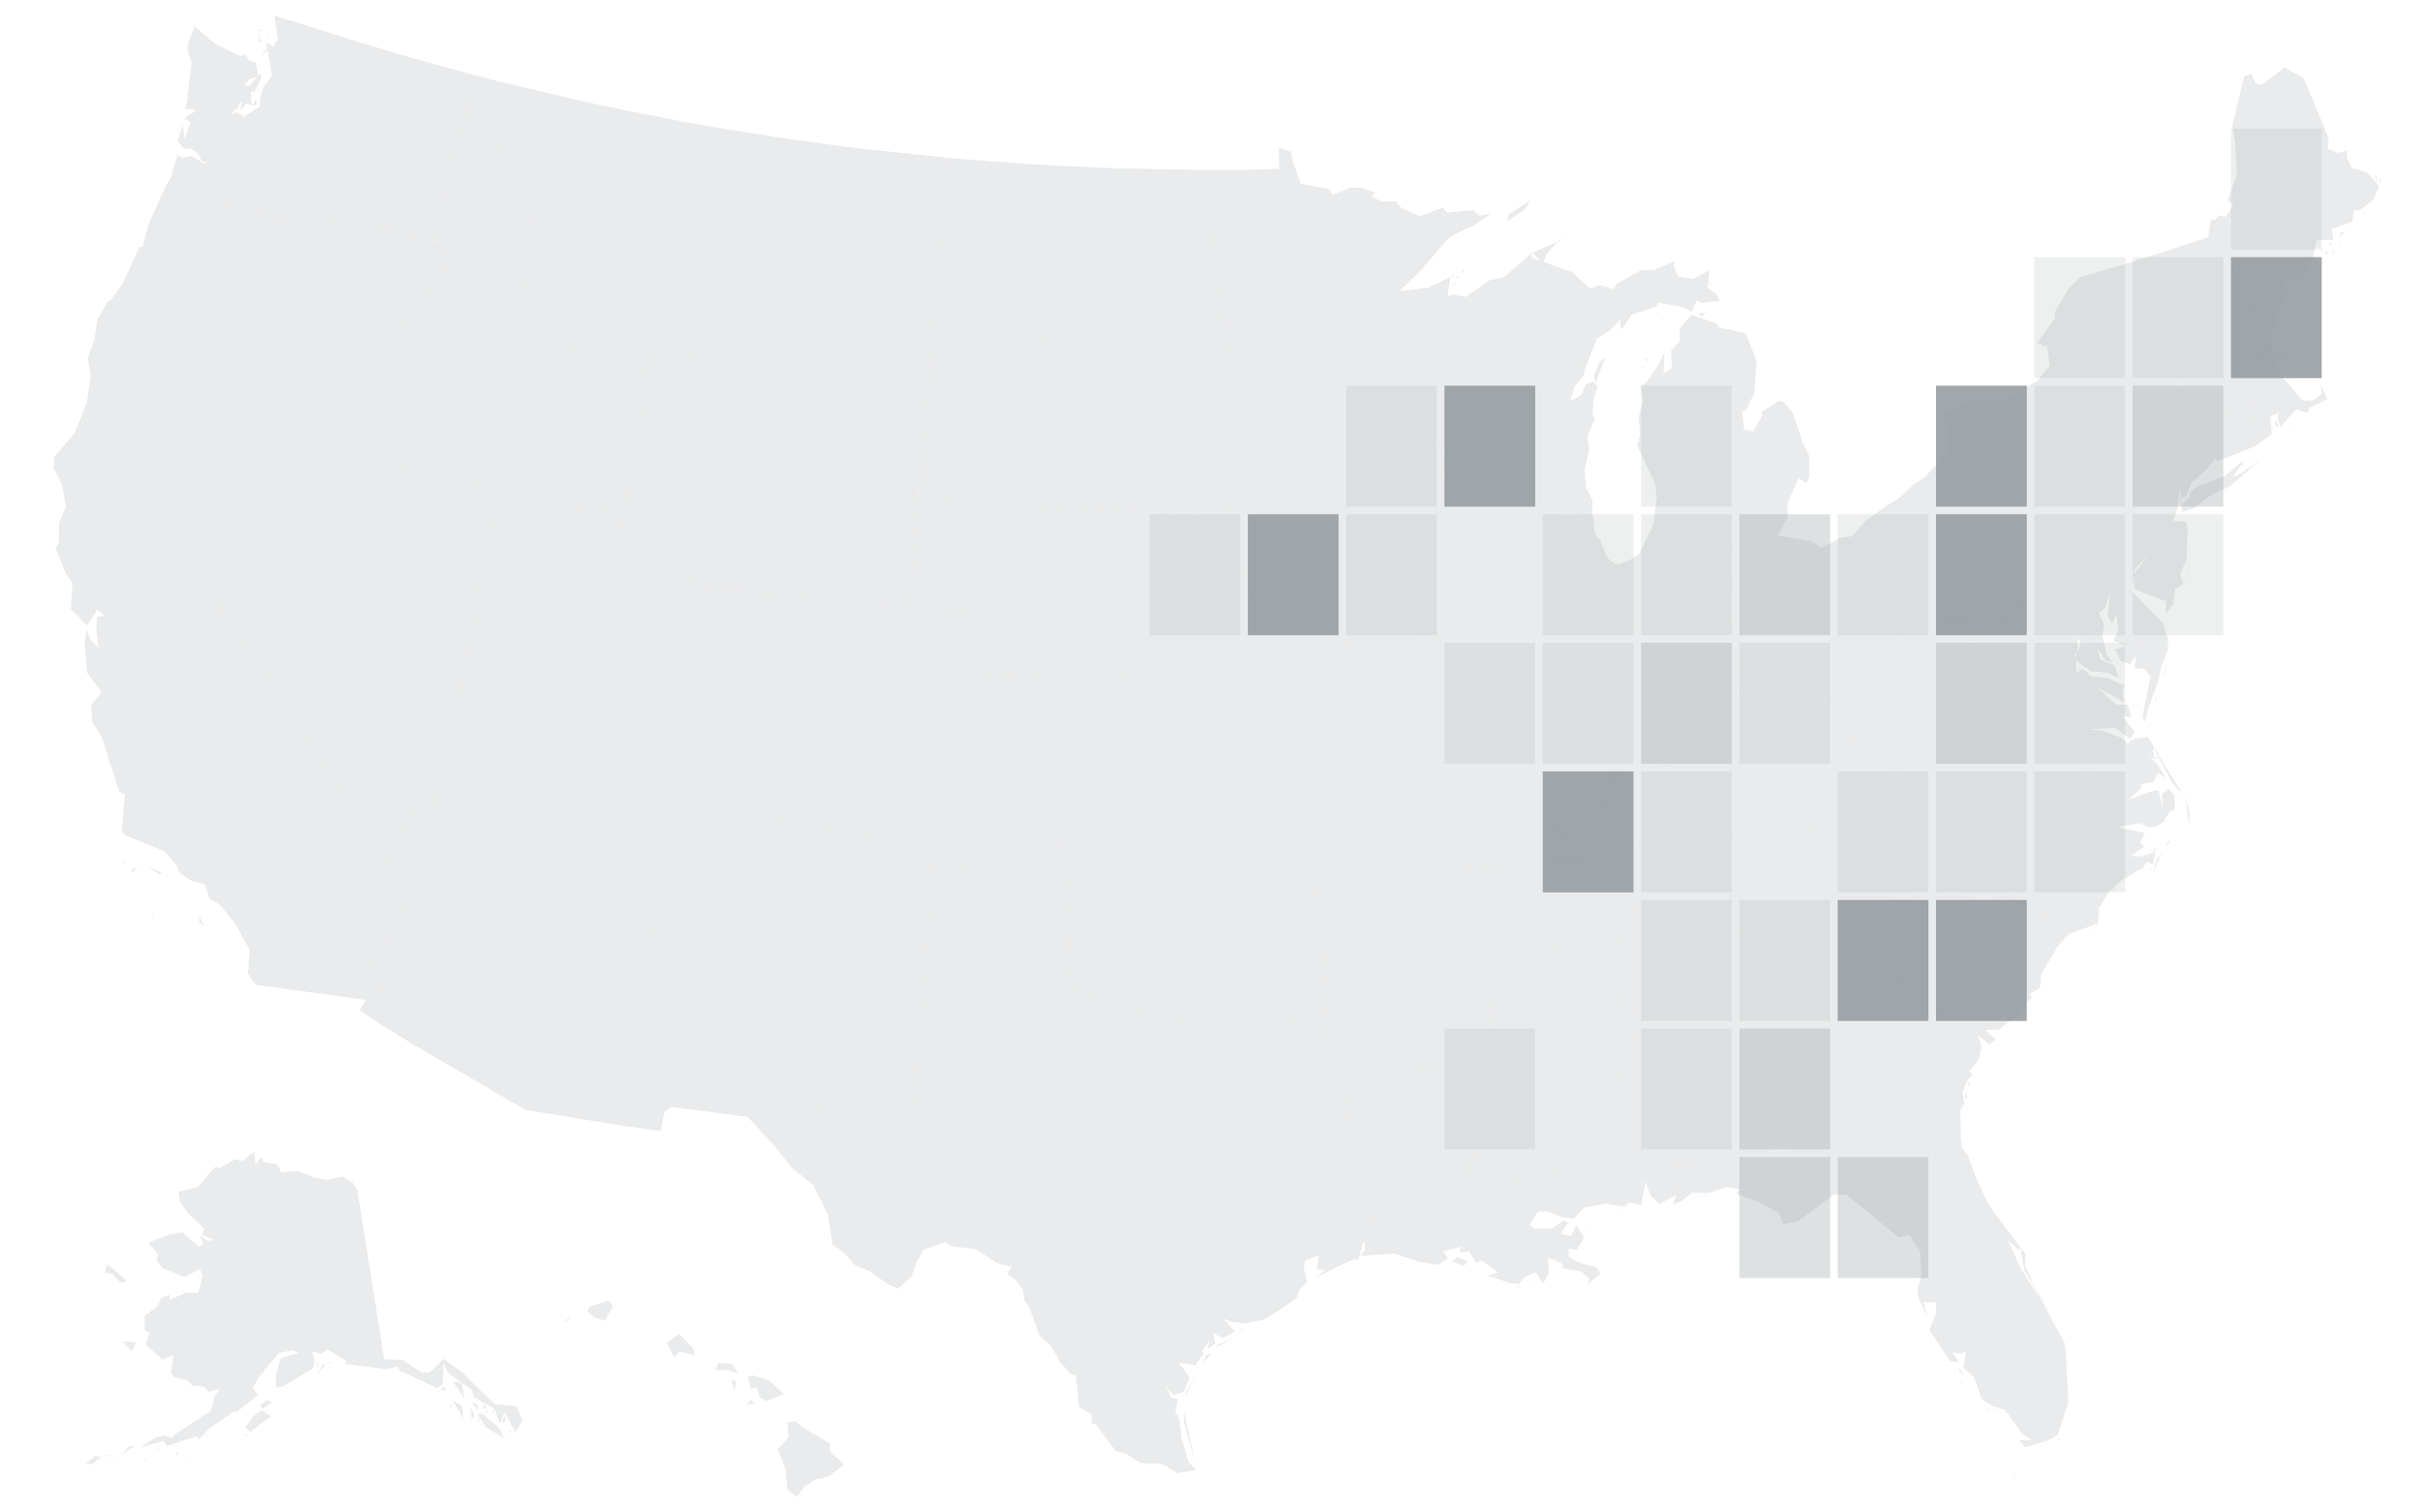<svg width="320" height="200" viewBox="0 0 320 200" fill="none" xmlns="http://www.w3.org/2000/svg">
<g clip-path="url(#clip0_2220_3216)">
<mask id="mask0_2220_3216" style="mask-type:luminance" maskUnits="userSpaceOnUse" x="0" y="0" width="320" height="200">
<path d="M0 0H320V200H0V0Z" fill="white"/>
</mask>
<g mask="url(#mask0_2220_3216)">
<mask id="mask1_2220_3216" style="mask-type:luminance" maskUnits="userSpaceOnUse" x="-54" y="-13" width="377" height="232">
<path d="M-45.37 -12.79L322.446 1.662L313.922 218.624L-53.895 204.173L-45.37 -12.79Z" fill="white"/>
</mask>
<g mask="url(#mask1_2220_3216)">
<path d="M304.2 57.4L304.09 57.33V57.44L304.19 57.41L304.2 57.4ZM303.16 56.4L303.41 56.3V56.16L303.16 56.4ZM307.69 53.79L307.68 53.29L307.62 52.99L307.69 53.79ZM292.24 49.49L291.98 49.59L289.92 50.12L289.2 50.34L288.37 50.56L288.08 50.66V50.76L288.11 52.62L288.15 54.34L288.2 55.92L288.37 56.04L289.02 55.88L291.95 55.14L292.01 55.32L297.23 53.55L297.26 53.63L297.73 53.47L299.4 52.89L300.9 54.84L301.12 54.67L301.25 54.14L301.18 55L301.53 55.01L301.63 55.45L301.92 56.07L303.68 54.09L305.05 54.61L305.4 53.91L307.73 52.79L306.84 50.85L307.04 52.08L305.84 52.93L304.51 52.98L301.98 50.05L300.87 48.22L302.1 47.02L300.88 46.89L300.43 45.69L300.4 45.62L298.28 47.76L293.72 49.08L292.24 49.49Z" fill="#B7BCBF" fill-opacity="0.3"/>
<path d="M159.03 22.49L159.64 25.05L160.79 34.27L161.36 37.94L161.44 41.17L162.19 43.13L162.3 44.78L162.43 45.32L162.39 45.42L160.87 47.73L161.73 49.34L163.03 62V63.65L164.82 63.61L171.87 63.49L189.49 62.72L191.25 62.6V62.43L190.86 59.65L188.73 58.46L187.09 56.6L184.44 54.85L183.58 54.75L182.3 53.7L182.85 48.78L181.65 47.58L182.15 45.6L184.52 43.61L184.29 39.31L185.15 38.41L188.05 35.59L191.39 31.64L192.64 30.83L194.82 29.87L197.13 28.28L195.63 28.51L194.76 27.79L191.31 28.12L190.81 27.46L187.68 28.59L185.26 27.46L184.61 26.61L182.64 26.67L181.34 25.94L181.8 25.46L180.14 24.86L178.64 24.8L176.21 25.74L175.77 25.01L172.01 24.32L170.85 21.05L170.75 20.08L169.12 19.55L169.15 22.31L164.79 22.46H159.39L159.03 22.49Z" fill="#B7BCBF" fill-opacity="0.3"/>
<path d="M124.88 20.82L113.08 19.57L104.52 18.41L95.99 17.07L90.69 16.15L82.25 14.49L78.03 13.61L68.61 11.41L67.61 11.16L65.79 18.4L66.42 19.74L66.88 21.8L66.54 22.08L67.14 23.96L68.04 24.79L70.51 29.32L70.73 30.08L71.81 30.05L70.33 35.87L69.83 35.99L69.07 37.93L72.59 38.33L72.81 39.98L74.62 44.95L74.97 45.25L76.25 48.17L76.62 47.9L79.58 47.98L83.31 48.52L84.29 47.34L85.32 49.38L85.52 49.5L85.57 49.29L86.21 45.8L98.36 47.78L108.07 49.1L113.2 49.73L122.35 50.63L122.81 50.68H122.91L122.97 50.18L123.17 47.72L123.45 44.47L123.52 43.65L123.64 42.22L124.66 31.02L125.46 22.32L125.56 20.89L124.87 20.82H124.88Z" fill="#B7BCBF" fill-opacity="0.3"/>
<path d="M158.281 22.46L147.481 22.25L139.961 21.92L133.501 21.52L125.941 20.94L125.551 20.89L125.461 22.31L124.661 31.02L123.641 42.22L123.521 43.65L124.911 43.78L140.631 44.83L155.171 45.29L161.211 45.35L162.431 45.32L162.301 44.78L162.191 43.13L161.441 41.17L161.361 37.94L160.781 34.27L159.641 25.05L159.031 22.49L158.281 22.46Z" fill="#B7BCBF" fill-opacity="0.3"/>
<path d="M106.16 188.74L105.08 187.87L104.11 188.09L104.25 190.09L102.86 191.69L103.9 194.34L104.12 197.04L105.41 197.94L106.28 196.66L107.78 195.64L109.58 195.24L111.62 193.64L109.75 191.92V190.92L106.16 188.74ZM99.78 185.59L99.26 185.1L98.73 185.76L99.78 185.59ZM97.16 183.94L97.36 182.63L96.68 182.49L97.16 183.94ZM99.49 181.85L98.87 182.12L99.25 183.49L100.17 183.59L100.42 184.79L101.4 185.26L103.65 184.31L101.65 182.51L99.49 181.85ZM94.99 180.21L94.62 181.16L96.16 181.18L97.57 181.6L96.87 180.39L94.98 180.21H94.99ZM90.59 177.21L89.8 176.39L88.18 177.54L89.11 179.44L89.85 178.72L91.87 179.22L91.73 178.36L90.59 177.21ZM74.66 175L74.89 174.5L75.51 174.2L74.66 175ZM80.46 171.96L77.93 172.8L77.65 173.46L78.62 174.22L80 174.63L81.08 172.7L80.46 171.96ZM63.41 164.71V164.67H63.34L63.41 164.7V164.71ZM44.67 159.28V159.35H44.7L44.67 159.28ZM34.13 156.14H34.06V156.18L34.13 156.14ZM23.5 146.45L23.47 146.35V146.38L23.5 146.45ZM-0.65 137.66L-0.75 137.76L-0.69 137.8L-0.65 137.66ZM-40.09 111.33L-39.99 111.3V111.23L-40.09 111.33Z" fill="#B7BCBF" fill-opacity="0.3"/>
<path d="M67.58 11.16L64.43 10.39L63.4 10.1L62.94 9.98L58.07 28.48L58.19 30.02L57.99 31.62L58.04 31.99V32.7L59.21 34.07L57.29 38.4L53.39 43.12L53.24 44.01L54.12 46.33L50.17 60.29L50 61.03L51 61.29L61.02 63.69L65.02 64.59L66.05 64.81L67.05 65.03L72.15 66.06L81.31 67.81L82.34 68L82.53 66.82L82.93 64.52L84.52 55.26L85.34 50.68L85.53 49.5L85.32 49.39L84.29 47.34L83.31 48.52L79.58 47.98L76.62 47.9L76.25 48.17L74.97 45.26L74.62 44.96L72.82 39.98L72.59 38.32L69.07 37.93L69.82 35.99L70.32 35.87L71.81 30.06L70.73 30.09L70.51 29.32L68.05 24.79L67.15 23.96L66.55 22.08L66.88 21.8L66.42 19.75L65.79 18.4L67.61 11.16H67.58Z" fill="#B7BCBF" fill-opacity="0.3"/>
<path d="M24.201 18.37L24.27 17.77L24.201 17.8V18.37ZM31.941 15.42L32.17 15.07L31.921 15.02L31.941 15.42ZM31.291 14.75L31.53 14.05L31.32 13.96L31.291 14.75ZM33.931 13.81V13.1L33.281 14L33.931 13.81ZM34.06 12.31L34.2 11.61L34.141 11.42L34.06 12.32V12.31ZM34.31 8.81L34.291 8.42L34.151 8.38L34.31 8.82V8.81ZM35.541 6.51L35.221 6.45L34.541 7.43L35.541 6.5V6.51ZM34.691 5.51L34.87 5.36L34.91 5.26L34.691 5.5V5.51ZM34.511 5.61L34.431 4.88L34.081 5.48L34.511 5.6V5.61ZM34.37 4.59L34.05 4.44L34.291 4.8L34.37 4.6V4.59ZM35.41 5.24L35.431 4.78L35.321 4.95L35.42 5.25L35.41 5.24ZM35.751 4.79L35.62 4.68H35.581L35.751 4.79ZM33.751 3.92L33.581 3.77L33.511 3.74L33.751 3.92ZM35.081 3.83L34.1 4.05L34.35 4.13L35.081 3.83ZM34.291 3.73L34.12 3.51L34.09 3.54L34.291 3.73ZM35.06 3.33H34.92L35.09 3.4L35.06 3.33ZM27.34 21.4L28.581 22.84L28.261 25.52L28.48 26.2L30.37 27.32L35.77 28.03L35.971 28.68L38.531 28.82L40.95 29.24L44.931 28.96L46.88 29.36L47.42 29.13L57.37 31.82L58.041 31.98L57.98 31.62L58.181 30.02L58.071 28.48L62.941 9.98L62.37 9.85L54.1 7.55L46.891 5.41L38.73 2.79L36.291 2.09L36.74 5.22L36.16 6.2L35.221 5.66L35.98 10.03L34.92 11.42L34.41 12.72L34.35 14.08L32.191 15.46L31.32 14.86L30.451 15.26L32.1 13.28L31.651 14.66L32.581 13.73L33.281 13.9L33.141 12.1L33.611 12.19L34.651 10.09L34.35 9.75L33.031 11.31H32.211L33.141 10.35L34.151 10.13L33.861 8.3L32.87 8L32.41 7.13L31.791 7.43L28.561 5.87L25.761 3.5L24.89 5.65L24.78 6.58L25.32 8.25L24.721 13.56L24.401 14.37L26 14.57L24.351 15.66L25.191 16.12L24.421 18.38L24.171 16.58L23.48 18.63L24.27 19.67L25.171 19.63L26.21 20.31L26.71 21.37L27.34 21.4Z" fill="#B7BCBF" fill-opacity="0.3"/>
<path d="M87.08 106.75L75.1 104.77L68.68 103.59L59.53 101.76L58.6 101.58V101.66L56.76 108.53L55.94 108.46L54.74 107.3L53.11 108.57L52.85 114.25L52.23 115.45V115.58L52.12 116.48L53.24 119.88L54.29 121.43L52.24 122.53L51.4 123.97L49.99 127.07L49.34 127.18L49.2 129.79L50.28 130.66L49.64 132.21L48.36 132.23L47.56 133.59L50.06 135.3L54.81 138.21L69.49 146.77L82.14 148.84L82.28 148.85L83.69 138.35L84.05 135.75L87.81 108.17L88.01 106.89L87.08 106.75Z" fill="#B7BCBF" fill-opacity="0.3"/>
<path d="M25.18 124.2L25.29 124.98V125.13L25.18 124.19V124.2ZM20.05 120.91L20.28 121.46L20.42 121.43L20.05 120.91ZM26.3 121.05L26.37 121.98L27 122.48L26.3 121.05ZM22.18 115.8L21.79 115.68L22.11 115.83L22.18 115.8ZM18.26 114.57L17.27 115.11L17.51 115.37L18.26 114.57ZM16.43 113.82L16.35 114.1L16.67 114.19L16.43 113.82ZM19.55 114.66L21.08 115.61L21.38 115.38L19.55 114.66ZM12.42 83L12.39 82.9L12.38 83.04L12.42 83ZM34.08 56.67L32.7 56.27L17.59 51.44L11.98 49.5V49.65L11.51 53.17L9.85 57.3L7.23 60.3L7.09 61.88L8.22 64.11L8.72 66.99L7.77 69.29L7.82 71.61L7.36 72.56L8.69 75.8L9.58 77.05L9.37 80.52L11.5 82.72L12.87 80.62L14.22 81.78L14.77 81.3L12.83 81.59L12.73 83.41L13.03 85.71L12 84.64L11.44 83.22L11.19 85.15L11.54 88.99L13.44 91.54L12.05 93.2L12.18 95.4L13.52 97.66L15.75 104.63L16.52 105.09L16.09 109.83L16.46 110.42L21.74 112.56L23.31 114.38L23.84 115.54L25.37 116.5L27.07 116.89L27.71 118.89L29.11 119.62L31.16 122.24L33.02 125.64L32.76 128.71L33.81 130.22L48.36 132.22L49.64 132.21L50.28 130.65L49.2 129.79L49.34 127.19L49.99 127.06L51.39 123.96L52.24 122.53L54.29 121.43L53.24 119.89L52.12 116.48L52.22 115.58V115.55L51.35 114.26L48.65 110.32L43.41 102.32L36.14 90.92L32.02 84.72L28.04 78.47L33.71 58.03L34.08 56.68V56.67Z" fill="#B7BCBF" fill-opacity="0.3"/>
<path d="M131.06 88.42L131.48 81.42L129.77 81.28L121.07 80.62L120.21 80.55L119.5 80.49L108.92 79.39L101.88 78.54L93.09 77.34L92.24 77.19L92.1 78.12L89.44 96.67L88.5 103.15L88.1 105.97L88 106.89L89.1 107.04L107.04 109.32L114.94 110.14L122.82 110.8L123.96 110.88L124.67 110.95L126.17 111.05L126.88 111.11L129.13 111.27L129.7 111.29L129.73 110.57L130.86 91.67L130.98 89.57L131.01 88.89L131.06 88.42Z" fill="#B7BCBF" fill-opacity="0.3"/>
<path d="M58.83 100.45L63.44 77.45L65.79 65.95L66.05 64.81L65.02 64.59L61.02 63.69L50.99 61.29L50 61.03L49 60.78L44.02 59.48L35.07 56.98L34.08 56.68L33.71 58.03L28.04 78.47L32.02 84.71L36.14 90.93L43.41 102.31L48.64 110.32L51.34 114.26L52.23 115.55V115.45L52.85 114.25L53.11 108.56L54.73 107.3L55.93 108.46L56.76 108.53L58.6 101.65V101.58L58.83 100.45Z" fill="#B7BCBF" fill-opacity="0.3"/>
<path d="M123.74 113.67L123.82 112.74L123.89 111.81L123.96 110.88L122.82 110.8L114.94 110.13L107.04 109.33L89.1 107.04L88 106.89L87.8 108.17L84.05 135.74L83.69 138.34L82.29 148.85L82.42 148.89L87.33 149.55L87.89 147.06L88.81 146.38L98.78 147.68H98.85L98.02 145.88L102.55 146.38L113.84 147.48L120.89 148.08L123.42 114.58L123.67 114.63L123.74 113.67Z" fill="#B7BCBF" fill-opacity="0.3"/>
<path d="M11.98 49.51L17.58 51.45L32.7 56.27L34.08 56.68L35.07 56.98L44.02 59.48L49.01 60.78L50 61.03L50.17 60.29L54.12 46.33L53.24 44.01L53.38 43.11L57.28 38.41L59.21 34.07L58.05 32.7L58.04 32.02V32L57.37 31.83L47.42 29.14L46.88 29.37L44.93 28.97L40.95 29.25L38.53 28.83L35.96 28.69L35.77 28.04L30.37 27.33L28.47 26.22L28.26 25.52L28.58 22.85L27.34 21.41L27.24 21.44L26.98 21.61L25.23 20.61L24.15 20.89L23.45 20.5L22.58 23.55L22.04 24.39L19.62 29.69L18.86 32.64L18.46 32.66L16.2 37.51L14.73 39.57L14.21 39.91L12.83 42.36L12.48 45L11.6 47.32L11.98 49.49V49.52V49.51ZM26.19 20.67L26.09 20.35L26.05 20.6L26.19 20.67Z" fill="#B7BCBF" fill-opacity="0.3"/>
<path d="M81.3 67.81L72.15 66.06L67.05 65.03L66.05 64.81L65.79 65.95L63.44 77.46L58.83 100.45L58.6 101.58L59.53 101.76L68.68 103.59L75.1 104.77L87.08 106.75L88 106.89L88.1 105.97L88.5 103.15L89.44 96.67L92.1 78.12L92.24 77.19L91.53 77.09L82.47 75.63L81.08 75.39L82.25 68.46L82.34 68L81.31 67.81H81.3Z" fill="#B7BCBF" fill-opacity="0.3"/>
<path d="M121.58 64.67L122.08 59.1L122.74 51.6L122.81 50.68L122.35 50.62L113.19 49.72L108.07 49.1L98.37 47.78L86.2 45.8L85.56 49.29L85.52 49.5L85.32 50.68L84.51 55.26L82.93 64.51L82.52 66.82L82.32 68L82.24 68.46L81.07 75.4L82.46 75.63L91.52 77.09L92.22 77.19L93.08 77.33L101.87 78.53L108.91 79.39L119.49 80.49L120.2 80.55L120.27 79.62L120.6 75.87L121.18 69.34L121.43 66.56L121.5 65.63L121.57 64.67H121.58Z" fill="#B7BCBF" fill-opacity="0.3"/>
<path d="M203.88 118.03L200 118.45L201.67 116.01L201.05 114.59L187.39 115.38L175.86 115.86L174.18 115.9L174.35 116.9L175.46 124.18L175.44 125.79V135.54L175.42 137.14L175.52 137.19L176.04 137.78L178.19 137.79L178.28 140.95L178.31 141.85L179.42 141.78L182.82 141.66L196.33 140.94H196.4V140.15L196.77 139.92L196.17 138.68L197.75 133.01L197.25 132.35L199.37 130.17L199.3 128.24L200.9 125.79V125.76L200.83 125.68L202.16 124.55L201.86 123.11L202.92 121.58L202.76 120.1L203.92 118.07V118.03H203.88Z" fill="#B7BCBF" fill-opacity="0.3"/>
<path d="M195.12 69.6L193.2 68.48L192.19 66.98L191.91 64.85L192.23 63.9L191.25 62.6L189.49 62.72L171.87 63.49L164.82 63.61L163.03 63.65H162.28L162.73 67.65L162.16 69.52L162.9 70.73L162.89 70.98L163.14 71.03L164.14 74.43L165.18 76.23V78.23L166.32 79.96L166.08 80.66L167.01 85.22V85.32L174.34 85.4L182.18 85.02L189.9 84.36L191.59 85.96L191.65 86.04L191.98 85.91L191.78 84.51L193.14 83.73L193.82 80.11L193.29 79.84L193.69 77.99L195.3 77.73L197.14 76.52L198.01 74.29L198.09 73.15L196.72 71.74L196.32 70.86L195 69.95L195.08 69.77L195.12 69.6Z" fill="#B7BCBF" fill-opacity="0.3"/>
<path d="M174.11 111.2L173.81 96.05L172.24 95.05L172.13 94.33L170.89 93.13L172.19 91.65L171.73 90.74H170.8L169.97 90.09L169.62 89.79L168.41 89.82L155.21 89.8L149.17 89.7L137.17 89.24L132.37 88.98L131.01 88.88L130.98 89.57L130.86 91.67L129.73 110.57L129.7 111.29L131.23 111.39L139.51 111.82L158.91 112.29L172.75 112.19L174.11 112.14V111.2Z" fill="#B7BCBF" fill-opacity="0.3"/>
<path d="M191.59 85.97L189.89 84.36L182.19 85.02L174.34 85.4L167.01 85.32L166.97 85.54L167.79 87.29L168.59 87.89L169.49 89.64L169.62 89.79L169.97 90.09L170.8 90.74H171.73L172.2 91.64L170.89 93.14L172.13 94.34L172.24 95.05L173.81 96.05L174.11 111.2V112.14L174.15 113.07V114L174.18 114.97V115.9L175.86 115.86L187.39 115.38L201.05 114.59L201.67 116.01L200 118.45L203.88 118.03H203.92V117.75L204.06 116.11L204.81 115.24L204.64 114.23L204.6 114.19L204.57 114.16L204.73 113.7L204.94 113.78L205.04 114.07L205 114.17V114.21L204.99 114.49L205.13 114.54L205.43 114.19V114.15L205.47 114.05L206.42 113.51L206.56 113.45L207 110.53L206.93 110.38L206.83 110.34L204.37 108.17L204.8 107.43L204.16 105.37L202.92 104.31L200.53 103.15L199.04 101.83L199.32 99.27L199.88 96.89L197.31 96.93L196.55 96.08L196.26 94.42L192.32 90.82L191.31 87.6L191.65 86.04L191.59 85.97Z" fill="#B7BCBF" fill-opacity="0.3"/>
<path d="M162.21 70.88L161.15 69.73L157.3 68.43L156.05 68.35L154.14 68.81L151.94 67.29L144.91 67.09L134.67 66.58L122.58 65.71L121.51 65.63L121.44 66.56L121.19 69.34L120.61 75.87L120.28 79.62L120.21 80.55L121.07 80.62L129.77 81.28L131.47 81.42L131.06 88.42L131.01 88.89L132.36 88.97L137.18 89.24L149.18 89.71L155.21 89.8L168.41 89.82L169.62 89.79L169.49 89.64L168.59 87.89L167.79 87.29L166.97 85.54L167.01 85.32V85.22L166.08 80.67L166.32 79.96L165.18 78.23V76.23L164.15 74.43L163.13 71.03L162.89 70.98L162.21 70.88Z" fill="#B7BCBF" fill-opacity="0.3"/>
<path d="M174.18 114.97L174.15 114V113.07L174.11 112.14L172.75 112.19L158.91 112.29L139.51 111.81L131.23 111.38L129.7 111.28L129.13 111.26L126.88 111.1L126.17 111.04L124.67 110.94L123.96 110.88L123.89 111.81L123.81 112.74L123.74 113.67L123.67 114.63H123.88L132.51 115.19L141.65 115.66L141.28 127.89L141.84 130.06L143.21 131.48L144.74 131.61L145.09 130.98L147.12 132.99L149.86 133.39L150.34 133.98L151.35 133.55L153.81 134.83L153.78 135.51H154.71L155.71 134.72L157.45 135.94L159.1 136.61L160.3 135.08L163.88 136.94L165.28 135.89L166.4 135.5L167.29 135.75L170.69 134.92L172.44 135.74L174 136.84L175.39 137.14H175.42L175.45 135.54L175.44 125.8L175.46 124.19L174.36 116.91L174.18 115.9V114.97Z" fill="#B7BCBF" fill-opacity="0.3"/>
<path d="M161.2 45.35L155.17 45.29L140.63 44.83L124.91 43.78L123.51 43.65L123.45 44.47L123.18 47.72L122.98 50.18L122.92 50.68H122.82L122.74 51.61L122.09 59.11L121.59 64.67L121.51 65.63L122.58 65.71L134.67 66.58L144.91 67.08L151.95 67.29L154.14 68.81L156.05 68.35L157.3 68.43L161.15 69.73L162.21 70.88L162.89 70.98V70.73L162.16 69.52L162.73 67.64L162.28 63.65H163.03V62L161.73 49.34L160.87 47.74L162.39 45.43L162.43 45.33L161.21 45.35H161.2Z" fill="#B7BCBF" fill-opacity="0.3"/>
<path d="M201.3 170.03L200.84 170.13L200.62 170.33L201.31 170.03H201.3ZM202.8 170.09L202.56 169.97L202.49 170.07L202.81 170.09H202.8ZM203.68 169.84L203.43 169.83L203.28 170L203.68 169.84ZM203.26 169.57L203.19 169.47L203.15 169.57H203.25H203.26ZM206.19 167.79L206.08 167.86H206.26L206.19 167.79ZM211.27 165.88L211.49 165.6L211.23 165.9L211.27 165.87V165.88ZM212.02 164.98L211.95 165.01V165.04L212.02 164.97V164.98ZM193.54 167.4L194.11 166.74L192.66 166.29L192 166.8L193.54 167.4ZM208.48 164.87L208.35 164.72L208.31 164.79L208.48 164.87ZM208.9 164.24L208.55 164.12L208.65 164.48L208.9 164.24ZM212.59 163.31L212.55 163.28L212.58 163.35V163.31H212.59ZM212.3 163.23L212.23 163.19L212.19 163.29L212.3 163.23ZM209.8 163.03L210.13 162.93V162.83L209.81 163.03H209.8ZM210 162.85L210.18 162.68L210.14 162.64L209.99 162.85H210ZM208.8 161.48L208.72 161.55H208.76L208.79 161.48H208.8ZM196.4 140.94H196.33L182.83 141.66L179.43 141.78L178.31 141.84V142.7L178.76 149.63L179.87 151.33V152.29L180.93 154.34L181.75 157.3L181.36 158.93L180.96 163L180.36 164.3H180.44L180.51 165.24L179.87 166.07L184.31 165.75L187.74 166.85L190.19 167.27L191.47 166.42L190.83 165.5L193.14 164.88L193.04 165.66L194.24 165.42L195.14 166.96L195.97 166.71L198.05 168.26L196.71 168.66L199.71 169.68L200.86 169.73L201.56 168.93L203.06 168.2L204.04 169.75L204.81 168.41L204.67 166.26L206.57 167.09L206.77 167.74L209.04 168.12L210.14 169.09L209.97 169.84L211.63 168.4L211.06 167.59L208.41 166.8L207.43 166.19V165.12L208.53 165.3L209.46 163.58L208.42 162L207.75 163.44L206.37 163.14L207.4 161.61L206.76 161.41L205.15 162.45L202.89 162.5L202.27 161.98L203.37 160.19L204.59 160.21L206.63 160.97L208.13 161.17L207.35 160.1L205.9 156.96L206.4 155.26L194.02 156.14L194.5 155.69L194.06 154.39L194.85 153.31L195.39 150.53L198.29 145.99L197.02 144.33L197.14 143.15L196.4 141.19V140.94Z" fill="#B7BCBF" fill-opacity="0.3"/>
<path d="M158.031 193.3L156.571 186.75L156.521 187.97L158.021 193.29L158.031 193.3ZM158.081 181.9L156.781 184.15L156.601 184.89L158.081 181.91V181.9ZM159.111 180.26L160.311 178.81L159.471 179.28L159.111 180.26ZM163.291 176.78L160.551 178.06L161.311 177.95L163.291 176.78ZM163.661 176.28L164.441 175.71L164.141 175.77L163.661 176.29V176.28ZM123.661 114.63L123.421 114.58L120.891 148.08L113.841 147.48L102.541 146.38L98.02 145.88L98.85 147.68L98.88 147.71L102.581 151.72L104.701 154.42L107.541 156.72L109.461 160.59L110.091 164.59L111.731 165.76L112.991 167.28L114.861 168.03L117.541 169.89L118.771 170.41L120.551 168.76L121.151 166.96L122.121 165.24L124.941 164.24L126.001 164.82L129.101 165.19L131.841 167.05L133.761 167.49L133.181 168.47L134.261 169.22L135.251 170.52L135.411 171.85L136.051 172.77L137.481 176.62L139.001 178L140.131 180.06L141.601 181.69L142.271 181.93L142.681 186.03L144.331 187.03L144.351 188.31L144.781 188.22L147.571 191.92L149.021 192.29L150.831 193.47L153.691 193.59L155.711 194.81L158.201 194.37L157.131 193.29L156.251 190.25L155.961 187.62L155.421 186.74L155.741 185L154.991 184.9L154.061 183.22L155.161 184.48L156.491 184.06L157.291 182.2L155.931 180.21L158.061 180.54L159.121 179.04L159.001 178.5L159.941 177.36L159.681 178.39L160.711 177.64L160.371 176.24L161.631 176.96L163.311 176.09L161.771 174.35L162.761 174.78L164.611 174.97L167.061 174.52L169.841 172.81L171.541 171.51L171.831 170.52L172.871 169.52L172.401 167.79L172.551 166.72L174.361 166L174.151 167.9L175.221 167.93L174.001 168.89L178.851 166.57H179.631L180.231 164.3H180.371L180.951 163L181.361 158.94L181.751 157.3L180.931 154.33L179.871 152.29V151.32L178.761 149.63L178.321 142.7V141.84L178.281 140.94L178.181 137.79L176.041 137.78L175.531 137.18L175.431 137.15H175.391L174.001 136.84L172.441 135.74L170.681 134.92L167.281 135.75L166.401 135.5L165.281 135.89L163.881 136.94L160.311 135.08L159.111 136.61L157.451 135.94L155.711 134.72L154.711 135.51H153.781L153.811 134.83L151.351 133.55L150.341 133.98L149.861 133.38L147.121 132.99L145.091 130.98L144.751 131.61L143.211 131.48L141.841 130.06L141.281 127.89L141.651 115.66L132.511 115.19L123.881 114.64H123.671L123.661 114.63Z" fill="#B7BCBF" fill-opacity="0.3"/>
<path d="M297.23 53.55L292 55.32L291.94 55.14L289.01 55.88L288.36 56.03L288.42 56.39L289.57 61.7L289.97 62.26L289 63.36L289.62 64L291.77 62.08L292.94 60.58L293.14 61.02L298.44 58.9L298.55 58.8V57.94L298.36 57.18L297.38 54.02L297.25 53.62L297.22 53.55H297.23Z" fill="#B7BCBF" fill-opacity="0.3"/>
<path d="M293.38 28.55L292.89 29.1L292.36 28.98L291.98 31.32V31.36L292.71 34.61L292.61 35.25L291.01 37.23L291.32 39.11L291.23 41.43L290.86 43.56L292.24 49.49L293.72 49.09L298.28 47.76L300.4 45.62L300.42 45.05L300.56 44.12L300.31 44.22L300.28 44L298.14 41.16L298.08 40.91L293.38 28.55Z" fill="#B7BCBF" fill-opacity="0.3"/>
<path d="M300.6 56.9V56.16L300.48 56.44L300.6 56.91V56.9ZM301.34 56.36L300.91 55.46L300.83 56.38L301.33 56.36H301.34ZM301.17 55.25L301.39 55.9L301.69 56.49L301.92 56.07L301.62 55.44L301.53 55.01L301.18 55L301.17 55.25ZM297.26 53.63L297.39 54.03L298.37 57.18L298.56 57.94V58.8L298.63 58.7L300.4 57.4L300.18 54.96L300.9 54.84L299.4 52.89L297.73 53.47L297.26 53.63Z" fill="#B7BCBF" fill-opacity="0.3"/>
<path d="M292.24 49.49L290.86 43.56L291.23 41.43L291.33 39.11L291 37.23L292.62 35.25L292.72 34.61L291.98 31.36L291.51 31.52L289.51 32.16L287.56 32.83L283.07 34.27L282.82 34.33L284.28 38.15L284.68 41.71L286.45 44.75L288.01 50.68L288.08 50.65L288.37 50.55L289.2 50.34L289.92 50.12L291.98 49.59L292.24 49.49Z" fill="#B7BCBF" fill-opacity="0.3"/>
<path d="M213.88 124.62L214.02 124.92L214.5 125.25L214.14 139.92L213.9 147.97L215.29 159.05L215.43 159.02L217.03 159.4L217.58 156.24L218.23 158.06L219.4 159.21L221.77 157.94L221.53 157.72L221.6 157.76L220.14 154.01L235.66 152.11L236.7 151.98V151.94L235.8 150.08L235.84 147.47L235.11 146.01L235.61 143.23L236.28 142.54L233.82 137.72L229.62 122.94L229.58 122.87L228.5 123.01L222.75 123.71L219.88 123.96L213.85 124.55L213.88 124.62Z" fill="#B7BCBF" fill-opacity="0.3"/>
<path d="M261.3 196.74H261.23L261.26 196.77L261.3 196.74ZM260.98 196.69V196.72H261.01L260.98 196.69ZM255.78 197.02H255.75V197.06L255.78 197.02ZM266.01 195.17H265.97L266.01 195.24V195.17ZM266.98 194.96V194.88L266.91 194.98L266.98 194.96ZM266.63 194.87L266.49 194.72L266.45 194.76L266.63 194.87ZM266.51 195.15L266.11 194.6L266.33 195.07L266.51 195.15ZM269.98 193.18V193.32L270.05 193.25L269.98 193.18ZM270.5 192.84L270.61 192.66L270.46 192.8L270.5 192.84ZM270.62 192.48H270.58V192.52L270.62 192.48ZM270.32 191.83L270.29 191.79V191.86L270.32 191.83ZM270.61 190.98L270.53 191.01L270.64 191.05L270.61 190.98ZM270.75 190.98L270.68 190.91L270.71 191.02L270.75 190.99V190.98ZM270.5 190.9L270.47 190.87V190.94L270.5 190.9ZM271.83 190.7V190.67L271.76 190.81L271.83 190.71V190.7ZM270.33 190.79H270.26L270.33 190.83V190.79ZM271.1 190.39H270.99L270.95 190.42L271.1 190.39ZM268.38 190.25V190.18L268.35 190.25H268.38ZM268.71 190.15H268.61L268.7 190.37V190.15H268.71ZM267.85 190.15V189.95L267.68 189.97L267.85 190.16V190.15ZM267.36 189.78L267.54 189.96V189.89L267.36 189.78ZM272.6 190.2L271.95 190.46L272.16 190.5L272.6 190.2ZM267.62 189.68H267.4V189.74L267.62 189.68ZM273.32 188.12L273.37 187.94L273.43 187.47L273.33 188.12H273.32ZM273.44 186.12L273.31 185.75L273.24 185.89L273.44 186.11V186.12ZM265.16 186.68L265.09 186.78L265.26 186.83L265.16 186.68ZM264.49 186.34L264.17 186.43L264.42 186.48L264.49 186.34ZM263.78 186.38V186.28L263.75 186.31L263.78 186.38ZM263.03 186.31L262.81 186.45L263.09 186.6L263.03 186.31ZM264.03 186.39L264 186.28L263.82 186.24L264.02 186.39H264.03ZM259.49 182.7L259.27 182.8L259.69 182.96L259.49 182.7ZM258.68 181.52L258.41 181.08L258.51 181.41L258.68 181.52ZM259.75 182.28L259.3 181.12L258.95 181L259.75 182.28ZM258.38 180.8L258.28 180.5L258.22 180.32L258.38 180.8ZM255.58 176.71L254.95 176.22L255.19 176.48L255.58 176.71ZM271.74 174.95L269.3 170.48H269.16L271.73 174.95H271.74ZM253.98 167.27L253.88 167.23L253.98 167.3V167.27ZM253.78 167.01L253.74 167.04L253.77 167.08V167L253.78 167.01ZM253.54 166.64V166.6L253.5 166.64H253.54ZM253.69 166.5L253.79 166.58V166.51H253.69V166.5ZM253.91 166.37L253.76 166.4H253.8L253.9 166.37H253.91ZM253.66 166.32L253.56 166.22L253.59 166.25L253.66 166.32ZM253.42 165.92H253.35L253.45 165.96L253.42 165.92ZM253.69 165.5H253.55L253.51 165.53L253.69 165.5ZM253.83 165.58L253.66 165.39L253.73 165.43L253.83 165.58ZM252.53 163.98L252.46 163.95V163.98H252.53ZM251 163.93L250.9 163.78L250.93 163.96L251 163.93ZM238.05 162.23L239.15 161.46L237.95 162.2L238.05 162.24V162.23ZM240.25 160.6L240.37 160.5L239.93 160.66L240.26 160.6H240.25ZM226.79 157.68L222.85 158.78L225.01 158.25L226.79 157.68ZM236.69 151.98L235.66 152.12L220.14 154.02L221.6 157.76L221.7 157.8L221.25 159.25L222.42 158.79L223.71 157.73L225.85 157.75L228.35 156.95L230.02 157.27L229.6 157.86L232.63 159.02L235.23 160.41L235.78 161.86L237.76 161.51L242.55 157.91L244.25 158.04L251.05 163.61L252.49 163.38L253.91 165.44L254.07 168.63L253.53 170.61L253.7 171.62L254.85 174.18L254.35 172.18L255.97 172.21L256.05 173.65L255.11 175.83L257.91 180.03L259.01 180.1L258.14 178.82L259.28 179.01L259.98 178.61L259.6 180.88L261.08 182.16L262.01 184.99L263.37 185.89L265.13 186.43L267.48 189.68L268.73 190.4L267.02 190.44L267.77 191.37L270.62 190.55L272.05 189.82L273.51 185.37L273.14 178.33L273.02 177.61L269.82 171.76L267.06 167.49L265.55 164.03L266.89 165.27L267.19 165.07L267.68 168.06L269.16 170.36L267.74 167.3L267.87 165.88L263.49 160.08L262.45 158.28L261.1 155.26L260.2 152.72L259.45 151.8L259.31 150.65L259.28 150.61L256.82 150.37L255.82 151.08L255.19 153.81L254.74 152.51L237.8 153.96L236.66 152.01L236.7 151.98H236.69Z" fill="#B7BCBF" fill-opacity="0.3"/>
<path d="M260.06 145.34V144.26L259.78 145.19L260.06 145.34ZM260.51 143.71L260.41 142.88L260.28 143.38L260.52 143.71H260.51ZM244.69 120.53L244.22 120.62L242.85 120.85L237.81 121.69L237.34 121.78L236.84 121.83L234.04 122.26L233.28 122.37L230.22 122.82L229.58 122.87L229.61 122.94L233.82 137.72L236.28 142.54L235.61 143.24L235.11 146.01L235.84 147.47L235.81 150.08L236.71 151.94L236.7 151.98L236.66 152.01L237.8 153.95L254.74 152.51L255.18 153.81L255.83 151.08L256.83 150.37L259.28 150.61L259.22 146.74L259.72 145.94L259.52 144.39L260.08 142.94L260.86 142.14L260.35 141.63L261.65 140.13H261.62L259.56 138.05L256.79 133.75L255.22 132.94L248.55 126.88L246.95 124.66L243.76 123.18L243.61 122.46L244.69 120.53Z" fill="#B7BCBF" fill-opacity="0.3"/>
<path d="M211.9 160.67L211.721 160.7V160.74L211.9 160.67ZM215.241 160.37L214.741 160.35L215.201 160.41L215.241 160.37ZM211.081 160.57L210.93 160.71L210.971 160.74L211.081 160.57ZM214.451 160.41L213.09 160.36L214.381 160.45L214.451 160.41ZM200.9 125.76V125.79L199.301 128.24L199.361 130.17L197.241 132.35L197.751 133.01L196.171 138.68L196.771 139.92L196.4 140.15V141.19L197.141 143.16L197.021 144.33L198.281 145.99L195.381 150.53L194.851 153.31L194.051 154.38L194.501 155.69L194.021 156.14L206.391 155.26L205.891 156.96L207.351 160.1L208.131 161.17V161.13L209.51 159.68L212.311 159.18L214.881 159.58L215.281 159.08L215.29 159.05L213.9 147.97L214.141 139.92L214.501 125.25L214.021 124.91L213.881 124.61H213.811L212.01 124.8L208.861 125.1L201.68 125.72L200.9 125.76Z" fill="#B7BCBF" fill-opacity="0.3"/>
<path d="M244.69 120.53L243.61 122.46L243.76 123.18L246.96 124.66L248.56 126.88L255.22 132.94L256.79 133.75L259.56 138.05L261.62 140.14L262.04 138.51L261.54 136.91L263.02 138.11L263.91 137.47L262.49 136.2L264.28 136.16L267.16 133.91L266.86 133.29L268.62 132.03L268.47 131.38L269.75 130.65L269.89 128.82L272 125.26L273.39 123.63L273.53 123.56L265.77 118.21L262.78 118.66L258.75 118.36L256.8 117.25L244.8 120.53H244.69Z" fill="#B7BCBF" fill-opacity="0.3"/>
<path d="M195.08 69.77L195 69.95L196.32 70.86L196.72 71.74L198.09 73.15L198.01 74.29L197.14 76.52L195.3 77.73L193.68 77.99L193.29 79.84L193.82 80.11L193.14 83.73L191.79 84.51L191.98 85.91L191.65 86.04L191.31 87.6L192.32 90.83L196.26 94.43L196.56 96.08L197.31 96.93L199.88 96.89L199.32 99.27L199.04 101.83L200.53 103.15L202.92 104.31L204.16 105.37L204.8 107.43L204.37 108.17L206.83 110.34L206.93 110.38L206.73 110.16L207.51 108.51L210.23 109.36L210.93 108.61L210.46 107.01L212.76 105.78L212.19 104.89L212.77 103.69V103.59L212.64 103.55L212.8 100.37L213.6 99.83L215.09 96.7L214.85 95.3L214.03 93.58L214.6 91.7L212.8 73.98L212.45 73.58L211.61 71.43L210.89 70.61L210.65 68.52V68.45L205.8 68.95L202.9 69.19L195.08 69.77Z" fill="#B7BCBF" fill-opacity="0.3"/>
<path d="M227.75 71.8L222.25 72.56L220.99 72.76L216.54 73.3L215.58 74.02L214.16 74.61L213.63 74.55L213 74.2L212.8 73.98L214.6 91.7L214.03 93.58L214.85 95.29L215.09 96.69L213.6 99.83L212.8 100.37L212.64 103.55L212.78 103.59L212.92 103.56L213.5 102.58L214.82 102.63L216.45 102.16L218.42 102.99L218.66 102.18L219.84 101.36L221.54 101.68L222.54 99.89L225.07 100.21V99.17L227.44 96.29L227.14 94.92L228.71 94.94L230.69 93.48L230.29 91.71L230.37 91.64L230.32 91.04L228.68 78.29L227.93 72.85L227.84 72.28L227.75 71.81V71.8Z" fill="#B7BCBF" fill-opacity="0.3"/>
<path d="M205.04 114.07L204.94 113.77L204.73 113.7L204.57 114.15L204.6 114.19L205 114.17L205.04 114.07ZM230.37 91.64L230.3 91.71L230.7 93.48L228.7 94.94L227.13 94.92L227.43 96.29L225.07 99.17V100.21L222.54 99.89L221.54 101.68L219.84 101.36L218.66 102.17L218.41 102.99L216.44 102.16L214.82 102.63L213.5 102.58L212.92 103.56L212.78 103.59V103.69L212.19 104.89L212.76 105.78L210.46 107.01L210.94 108.61L210.23 109.36L207.51 108.5L206.73 110.16L206.93 110.38L207 110.53L206.56 113.44L206.42 113.51L205.47 114.05L205.43 114.15L206.47 114.05L213.72 113.37L213.42 111.92L214.63 111.94L229.23 110.58L239.52 109.26L239.66 109.16L239.92 108.88L242.66 107.56L244.84 104.92L245.16 104L246.56 102.98L248.36 100.88L248.62 100.52L248.52 100.48L247.62 100.45L246.5 99.75L244.56 97.21L243.95 94.68V94.61L243.88 94.54L242.42 93.62L241.78 92.45L240.38 93.72L239.51 93.9L238.46 93.43L237.5 94.11L235.6 93.17L235.1 93.37L233.34 91.72L232.43 91.22L230.67 91.37L230.37 91.64Z" fill="#B7BCBF" fill-opacity="0.3"/>
<path d="M277.3 122.45L276.89 122.83L276.96 122.91L277.3 122.46V122.45ZM277.66 120.39L277.47 120.67L277.53 120.96L277.66 120.39ZM279.93 117.15L279.38 117.49L279.08 117.91L279.93 117.15ZM284.63 115.08L284.42 114.93L283.96 114.87L284.63 115.08ZM283.67 114.83L283.35 114.81L282.8 115.08L283.67 114.83ZM284.77 115.26L285.9 112.73L285.14 113.78L284.76 115.26H284.77ZM286.43 111.93L286.93 111.27L286.67 111.26L286.43 111.93ZM289.54 109.26L288.91 105.26L289.51 107.36L289.54 109.26ZM285.54 100.04L285.47 100.07L285.36 100.11H285.39L287.23 103.51L288.7 105.11L285.54 100.04ZM284.89 100.23L284.59 100.29L284.67 100.33L285.27 100.35L285.21 100.14L285.11 100.17H285V100.23L284.92 100.27L284.89 100.23ZM251.54 107.08L251.34 107.61L251.32 109.15L250.92 109.1L249.92 110.96L248.89 111.03L246.89 112.85L246.04 112.49L244.87 114.09L241.84 116.62L240.4 116.92L238.84 118.26L238.74 119.19L237.39 119.85L237.36 121.42L237.35 121.78L237.81 121.69L242.85 120.85L244.22 120.62L244.69 120.53H244.79L256.79 117.25L258.75 118.36L262.78 118.66L265.77 118.21L273.53 123.56L273.68 123.46L277.42 122.1L277.52 120.14L278.94 117.79L280.43 116.49L283.46 114.64L283.89 113.94L284.66 114.33L285.11 111.98L284.65 112.78L283.13 113.23L281.7 113.21L283.5 111.99L282.98 111.39L283.64 110.14L280.31 109.47L280.17 109.28L283.05 108.86L283.95 109.36L285.14 109.3L286.14 108.62L286.9 107.25L287.55 107.1L287.52 105.13L286.73 104.31L285.88 105.03L285.98 106.93L285.47 104.58L285.01 104.46L281.41 105.79L283.05 104.31L283.15 103.71L284.8 103.38L285.31 102.18L286.39 102.87L285.29 101.07L284.49 100.32L270.05 103.84L260.85 105.8L251.58 107.16L251.54 107.08Z" fill="#B7BCBF" fill-opacity="0.3"/>
<path d="M252.62 75.15L251.87 71.25L251.73 70.45L250.9 66.02L249.58 66.79L246.75 68.79L244.88 70.91L243.48 71.07L240.85 72.43L239.45 71.52L235.15 70.85L232.85 71.33L230.58 71.78L228.2 72.18L227.84 72.28L227.93 72.85L228.68 78.29L230.32 91.03L230.37 91.64L230.67 91.37L232.43 91.22L233.33 91.72L235.1 93.37L235.6 93.17L237.5 94.11L238.46 93.43L239.51 93.9L240.38 93.72L241.78 92.45L242.42 93.62L243.88 94.54L243.95 94.61L245.52 93.92L246.1 92.76L245.72 91.53L247 89.72L247.9 89.61L247.86 88.03L249.4 86.09L249.64 86.39L251 85.43L252.2 83.76L252.7 75.94L252.76 75.91L252.62 75.15Z" fill="#B7BCBF" fill-opacity="0.3"/>
<path d="M239.52 109.26L229.24 110.58L214.64 111.94L213.42 111.92L213.72 113.37L206.47 114.05L205.43 114.15V114.19L205.13 114.54L204.99 114.49V114.17L204.6 114.19L204.64 114.23L204.81 115.24L204.06 116.11L203.93 117.75L203.92 118.03V118.07L202.76 120.1L202.92 121.58L201.86 123.11L202.16 124.55L200.83 125.68L200.9 125.76L201.68 125.72L208.86 125.1L212.02 124.8L213.82 124.62H213.88L213.85 124.55L219.88 123.96L222.75 123.72L228.5 123.01L229.58 122.87L230.22 122.83L233.28 122.37L234.04 122.26L236.84 121.83L237.34 121.78L237.36 121.42L237.38 119.85L238.73 119.19L238.84 118.26L240.4 116.92L241.84 116.62L244.87 114.09L246.04 112.49L246.88 112.85L248.88 111.03L249.93 110.96L250.93 109.1L251.32 109.15L251.35 107.61L251.55 107.08L250.97 107.17L248.91 107.67L246.46 108.07L240.31 109.07L239.66 109.16L239.52 109.26Z" fill="#B7BCBF" fill-opacity="0.3"/>
<path d="M285 100.16H285.1L285.21 100.13L285.15 99.95L285 100.16ZM283.94 96.11V96.29L284.12 96.19L283.94 96.11ZM284.4 95.31L284.31 95.77L284.2 95.94L284.4 95.3V95.31ZM284.76 94.39L284.8 94.17L284.72 94.39H284.76ZM285.01 93.43L285.13 93.18L284.93 93.82L285.01 93.43ZM285.07 92.9L285.24 92.11L285.05 92.29L285.07 92.89V92.9ZM285.85 89.38L285.93 89.06L285.89 89.13L285.85 89.38ZM285.74 88.55L285.27 88.71L284.54 89.01L284.28 89.31L284.38 89.36L283.32 94.66L283.61 95.52L284.19 93.32L285.23 90.47L285.73 88.59V88.55H285.74ZM286.46 88.3L286.36 88.33L286.31 88.47L286.09 89.57L286.25 89.18L286.46 88.3ZM248.62 100.52L248.35 100.87L246.55 102.98L245.15 104L244.84 104.92L242.66 107.56L239.92 108.88L239.66 109.16L240.31 109.08L246.46 108.07L248.91 107.67L250.97 107.17L251.54 107.08L251.58 107.16L260.86 105.8L270.05 103.84L284.49 100.32L284.39 100.14L284.36 100.03L284.6 100.29L284.89 100.23L284.85 100.19L284.65 98.97L284.83 99.01L285.36 100.11L285.46 100.07L285.54 100.04L285.41 99.74L284.03 97.44L282.2 97.69L281.35 98.34L280.59 97.59L277.95 96.59L276.1 96.45L279.71 96.27L281.66 97.7L282.26 96.83L280.74 94.73L281.88 94.85L281.34 93.18L279.91 93.19L276.62 90.31L276.19 90.29L280.89 92.84L280.63 91.18L280.97 90.66L278.58 89.63L276.48 89.41L275.48 88.44L274.6 88.94L274.38 86.46L274.73 86.55V84.54L274.67 84.47L274.6 84.5L274.53 84.46L274.36 84.31L274.26 84.2L273.13 83.65L271.98 82.75L270.36 82.25L270.26 82.22V82.25L269.98 83.75L266.71 82.18V84.26L264.75 87.66L263.59 88.83L262.79 90.91L260.65 90.07L259.39 94.89L258.47 96.51L258.24 98.65L257.56 99.65L255.14 100.28L253.11 101.74L252.18 101.84L251.25 102.6L249.04 101.69L248.69 100.56L248.62 100.52Z" fill="#B7BCBF" fill-opacity="0.3"/>
<path d="M212.3 47.07L211.37 48.14L210.77 49.73L210.99 50.63L212.31 47.07H212.3ZM192.15 37.87L192.71 37.13L192.31 37.47L192.15 37.87ZM193.01 36.71L192.84 36.49L192.44 36.73L193.01 36.71ZM185.15 38.41L184.29 39.31L184.52 43.61L182.15 45.6L181.65 47.58L182.85 48.78L182.3 53.7L183.58 54.75L184.44 54.85L187.09 56.6L188.73 58.46L190.86 59.66L191.26 62.43L191.25 62.6L192.24 63.9L191.91 64.85L192.19 66.97L193.19 68.48L195.12 69.6L195.08 69.77L202.9 69.19L205.8 68.94L210.65 68.45L210.53 67.91L210.59 66.23L209.7 64.4L209.54 62.14L210.1 59.66L209.93 57.72L210.88 55.35L210.57 54.95L210.73 52.73L211.26 51.07L210.75 50.48L209.7 50.8L209.07 52.28L207.67 53.01L208.18 51.13L209.46 49.57L209.56 48.86L209.59 48.82L207.95 47.04L208.05 44.61L206.18 42.96L203.54 42.68L200.86 41.86L195.07 39.84L193.95 39.14L193.85 39.25L192.03 38.93L191.41 39.26L191.76 36.66L188.78 38.06L185.18 38.48L185.15 38.41ZM192.22 36.79L192.16 36.54L191.91 36.64L192.22 36.79ZM190.95 36.49L191.06 36.28L191 36.2L190.95 36.49ZM193.58 35.99L193.49 35.48L193.36 36.08L193.58 35.98V35.99Z" fill="#B7BCBF" fill-opacity="0.3"/>
<path d="M259.19 81.71L254.07 82.76L252.77 75.91L252.69 75.94L252.21 83.76L251 85.43L249.64 86.38L249.4 86.08L247.86 88.03L247.9 89.61L247 89.71L245.72 91.53L246.1 92.76L245.52 93.92L243.95 94.62V94.68L244.57 97.21L246.5 99.76L247.62 100.45L248.52 100.48L248.62 100.52L248.69 100.56L249.04 101.69L251.26 102.59L252.18 101.84L253.11 101.74L255.14 100.28L257.56 99.66L258.24 98.65L258.47 96.51L259.39 94.9L260.65 90.07L262.8 90.91L263.6 88.83L264.75 87.66L266.7 84.26L266.71 82.18L269.98 83.74L270.25 82.25V82.22L269.29 80.39L267.15 80.05L265.87 80.97L265.84 81.68L264.76 81.89L263.14 82.94L262.32 83.09L260.58 85.35L259.91 81.55L259.19 81.71Z" fill="#B7BCBF" fill-opacity="0.3"/>
<path d="M280.41 76.63L280.53 77.18L283.17 85.77L286.6 84.9L286.56 84.83H286.63L286.74 84.87L286.81 84.84L286.75 84.69L285.98 82.37L281.96 78.23L282.25 75.49L281.39 75.46L280.73 75.93L280.41 76.63Z" fill="#B7BCBF" fill-opacity="0.3"/>
<path d="M274.36 84.31L274.53 84.46L274.6 84.5L274.67 84.47L274.74 84.5L274.99 84.66L275.05 84.76V85.02L275.11 85.16L275.61 84.32L275.11 84.02L274.51 84.03L274.36 84.31Z" fill="#B7BCBF" fill-opacity="0.3"/>
<path d="M286.5 88.15L286.83 86.23L286.56 87.65L286.39 88.25L286.35 88.33L286.46 88.29L286.5 88.15ZM286.81 84.84L286.74 84.87L286.8 85.09L286.79 85.51L286.81 84.84ZM259.91 81.56L260.58 85.34L262.32 83.09L263.14 82.94L264.76 81.89L265.84 81.69L265.87 80.97L267.15 80.05L269.29 80.39L270.25 82.22L270.35 82.26L271.98 82.75L273.13 83.65L274.25 84.2L274.35 84.31L274.51 84.03L275.11 84.02L275.61 84.32L275.11 85.16V85.2L274.35 87.25L276.5 88.76L278.71 88.96L280.15 89.69L279.61 87.95L277.74 87.24L277.34 85.75L278.45 87.37L279.41 87.55L278.59 86.66L278.01 84.1L278.25 82.64L277.55 81L278.37 80.39L279.02 78.33L278.69 81.4L279.25 82.46L279.87 81.26L280.12 83.28L279.45 84.73L281.18 85.43L279.66 85.88L280.38 87.38L281.65 87.86L282.42 86.63L282.28 88.38L283.49 88.39L284.24 89.32H284.28L284.54 89.01L285.27 88.71L285.74 88.55L285.7 88.48L286.74 85.76V85.66L286.6 84.93V84.9L283.16 85.77L280.53 77.17L280.41 76.63L279.8 76.79L277.23 77.48L263.12 80.83L260.56 81.4L259.91 81.56Z" fill="#B7BCBF" fill-opacity="0.3"/>
<path d="M288.88 76.82L288.72 76.39L288.7 76.82H288.88ZM289.28 75.52L289.44 74.45L289.19 75.37L289.29 75.52H289.28ZM288.25 64.48L284.55 63.4L283.91 63.2L283.31 63.03L281.68 66.3L282.28 67.11L282.16 69.51L282.83 69.64L284.08 73.34L284.01 73.44L282.15 75.95L282.25 77.92L286.41 79.52L286.38 81.17L287.4 79.85L287.62 77.88L288.65 77.24L288.31 75.76L289.13 74.04L289.28 70.22L289.08 68.95L287.4 68.92L287.9 67.22L288.25 64.48Z" fill="#B7BCBF" fill-opacity="0.3"/>
<path d="M288.03 67.37L287.47 68.1L287.32 68.31L288.03 67.37ZM293.03 65.81L294.88 64.31V64.24L293.03 65.81ZM288.31 66.74L288.36 65.52L288.22 66.16L288.31 66.74ZM296.81 61.34L296.39 61.22L296.31 61.54L296.81 61.34ZM297.81 60.74L297.75 61.09L297.83 60.89L297.8 60.74H297.81ZM296.81 60.74L294.32 62.86L290.58 64.29L289.58 65.07L289.48 65.85L288.45 66.64L288.55 67.72L290.11 67.17L292.44 65.43L294.99 64.21L298.91 60.78L296.15 62.71L295.28 63.04L296.8 60.74H296.81ZM297.97 59.28L298.12 59.07L297.67 59.55L297.97 59.28ZM257.89 56.38L257.32 56.28L257.72 56.88L257.89 56.38ZM270.17 45.9L270.26 45.51L269.96 45.86L270.17 45.9ZM270.45 43.34L270.31 43.4L270.11 43.79L270.45 43.34ZM254.55 63.05L254.76 64.13L256.64 64.67L267.61 62.13L278.66 59.27L280.6 60.89L280.96 61.79L283.24 62.89L283.3 63.03L283.9 63.2L284.54 63.4L288.25 64.48L288.19 64.3L288.45 65.78L289.17 65.63L289.63 64.03V64L289.01 63.36L289.99 62.26L289.58 61.7L288.43 56.4L288.37 56.03L288.2 55.92L288.15 54.34L288.11 52.62L288.08 50.76V50.66L288.01 50.69L286.45 44.75L284.68 41.71L284.28 38.15L282.82 34.33L282.6 34.43L275.04 36.64L273.48 38.19L271.68 41.34L271.72 42.06L269.37 45.33L270.71 45.85L271.01 48.41L269.35 50.41L264.53 53.09L263.65 52.7L260.13 53.06L256.81 54.9L256.94 55.95L258.04 56.99L257.28 60.11L254.59 63.01L254.56 63.05H254.55Z" fill="#B7BCBF" fill-opacity="0.3"/>
<path d="M283.24 62.89L280.96 61.79L280.6 60.89L278.66 59.27L267.61 62.13L256.64 64.67L254.76 64.13L254.56 63.05L253.93 63.49L252.94 64.13L251.12 65.85L250.9 66.02L251.73 70.46L251.88 71.26L252.62 75.15L252.76 75.91L254.07 82.76L259.19 81.71L259.91 81.56L260.56 81.41L263.12 80.83L277.23 77.48L279.8 76.78L280.41 76.63L280.73 75.93L281.39 75.46L282.25 75.49L282.37 75.17L283.82 73.65L283.97 73.41L284.08 73.34L282.83 69.64L282.16 69.51L282.29 67.11L281.67 66.3L283.3 63.03L283.24 62.89Z" fill="#B7BCBF" fill-opacity="0.3"/>
<path d="M301.2 44.5H301.16L301.23 44.54L301.19 44.51L301.2 44.5ZM304.13 37L303.86 36.56V36.77L304.13 37ZM303.65 36.58L303.66 36.22L303.63 36.01L303.65 36.58ZM304.99 35.13L304.92 35.09L304.95 35.2L304.99 35.13ZM308.63 33.48L308.58 32.94L308.43 33.19L308.63 33.49V33.48ZM307.73 33.66L307.78 33.27L307.35 33.33L307.73 33.66ZM309.1 32.54L308.96 32.53V32.6L309.1 32.54ZM307.3 33L306.97 32.92L306.93 33.24L307.29 33H307.3ZM309.16 31.96L309.46 32.23L309.37 31.93L309.16 31.96ZM308.19 31.96L307.85 32.56L308.28 32.36L308.19 31.96ZM306.65 31.94L306.5 32.14L306.6 32.47L306.65 31.94ZM308.81 30.84L308.78 30.55L308.67 30.73L308.81 30.84ZM308.62 30.98L308.32 30.68L308.3 30.93L308.62 30.98ZM306.59 31.72L306.54 31.32L306.38 31.64L306.59 31.72ZM310.03 30.6L309.47 31.37L309.45 30.79L310.03 30.6ZM312.73 28.3L312.5 27.94L312.35 28.01L312.73 28.31V28.3ZM313.76 26.74L313.55 26.62L313.51 26.72L313.76 26.74ZM314.33 23.97L314.01 23.96L314.37 24.08L314.33 23.97ZM314.86 24.35L314.77 23.7L314.49 23.65L314.86 24.35ZM314.31 23.75L314.26 23.07L313.99 23.52L314.31 23.75ZM293.38 28.55L298.08 40.91L298.14 41.16L300.28 44.01V43.97L300.65 43.87L300.8 41.84L301.4 41.14L301.83 39.27L301.52 38.93L302.2 37.1L304.3 36.21L305.73 34.62L306.33 31.78L308.53 31.72L308.3 30.25L311.05 29.32L311.29 27.72L311.93 27.88L313.77 26.48L314.63 24.62L312.88 22.72L310.97 22.26L310.31 20.76L310.34 19.91L309.15 20.21L307.85 19.71L307.91 18.24L304.64 10.37L302.09 8.91L299.09 11.23L298.32 11.06L297.69 9.78L296.75 10.1L295.17 16.63L295.55 18.79L295.77 23.17L294.6 26.49L295.3 27.05L294.38 28.66L293.45 28.48L293.38 28.55Z" fill="#B7BCBF" fill-opacity="0.3"/>
<path d="M217.47 48.52L217.31 48.23L217.26 48.59L217.47 48.52ZM218.07 47.9L217.67 47.31L217.58 47.56L218.07 47.9ZM218.53 45.34L218.18 45.01V45.08L218.53 45.34ZM216.53 73.3L220.99 72.76L222.25 72.56L227.75 71.81L227.85 72.28L228.2 72.18L230.58 71.78L232.85 71.33L235.15 70.85L235.12 70.74L236.39 68.46L236.36 66.53L237.81 63.25L238.82 63.9L239.25 63.17V60.3L238.35 58.48L237.08 54.63L235.88 53.19L235.25 52.99L232.86 54.49L233.1 54.83L231.8 57.07L230.63 56.81L230.37 54.41L230.87 54.24L232 51.9L232.27 47.68L230.81 44.04L227.26 43.3L226.92 42.75L223.64 41.65L222.07 43.45L222.15 45.06L220.95 46.45L221.11 48.68L219.98 49.42L220.08 46.63L219 48.7L217.75 50.51L216.95 51.09L217.25 53.07L216.68 55.09L216.87 57.64L216.46 58.88L218.84 63.91L219.08 65.82L218.63 69.32L216.76 73.18L216.54 73.31L216.53 73.3ZM225.44 41.39L224.51 41.42L225.06 41.87L225.44 41.39ZM219.98 42.1H219.69L220.01 42.25L219.98 42.1ZM226.4 37.8L226.07 37.22L225.92 37.25L226.4 37.81V37.8ZM193.95 39.15L195.07 39.84L200.86 41.86L203.54 42.68L206.18 42.96L208.04 44.61L207.94 47.04L209.59 48.82V48.79L211.15 44.8L212.87 43.69L214.21 42.31L214.38 43.61L215.78 41.61L219 40.53L219.27 40.03L222.47 40.56L223.69 41.25L224.36 39.7L224.92 40.08L227.43 39.78L226.87 38.76L225.78 38.07L226.08 35.76L223.86 36.89L221.87 36.56L221.29 34.99L221.53 34.5L218.76 35.68L217.01 35.72L213.79 37.52L213.41 38.23L211.5 37.69L210.26 38.18L207.92 35.98L202.59 34.12L202.51 33.47L198.91 36.66L196.93 37.08L194.06 39.08L193.96 39.15H193.95ZM206.91 31.53L202.65 33.43L203.99 34.85L204.58 33.51L206.08 31.81L206.91 31.53ZM202.43 26.45L199.49 28.3L199.31 29.26L201.62 27.71L202.42 26.45H202.43Z" fill="#B7BCBF" fill-opacity="0.3"/>
<path d="M-8.69 190.58L-8.87 190.66L-8.72 190.7L-8.69 190.58ZM-7.98 190.18V190.28L-7.9 190.25L-7.98 190.17V190.18ZM-7.6 190.36V190.28L-7.64 190.32L-7.6 190.36ZM-7.68 190.28V190.25H-7.75L-7.68 190.28ZM-36.8 165.68L-36.84 165.94L-36.77 166.69L-36.8 165.68ZM-37 164.66L-36.95 165L-36.92 164.89L-36.99 164.67L-37 164.66ZM-7.68 189.84L-7.64 189.61L-7.79 189.68L-7.68 189.84ZM-3.42 191.67L-3.46 191.63L-3.38 191.78L-3.42 191.67ZM-6.18 190.36L-6.59 189.98V190.88L-6.19 190.36H-6.18ZM-5.25 191.18L-5.29 190.92L-5.92 190.88L-5.25 191.18ZM-3.01 191.71L-3.05 191.78H-2.97L-3.01 191.71ZM-2.86 191.74H-2.94L-2.79 191.78L-2.86 191.75V191.74ZM-35.39 166.5L-35.24 166.54L-35.12 166.5H-35.39ZM-3.23 191.37L-3.53 191.33L-3.43 191.44L-3.23 191.37ZM-37.4 163.57L-37.92 163.35L-37.96 163.47L-37.4 163.57ZM-2.3 191.45L-2.38 191.41V191.44H-2.3V191.45ZM-0.02 191.9L-1.48 192L-1.82 192.16L-0.02 191.9ZM-40.05 157.7H-40.46L-40.39 157.81L-40.05 157.7ZM4.5 193.62V193.47H4.42L4.5 193.62ZM6.44 193.65L6.51 193.58L6.44 193.5V193.66V193.65ZM7.89 194.07L7.97 194.03H7.93L7.89 194.07ZM6.69 193.39L6.66 193.24H6.6L6.7 193.39H6.69ZM9.2 193.96L9.16 193.99H9.2V193.96ZM-39.83 155.79L-40.39 155.86L-39.68 156.5L-39.83 155.79ZM7.22 193.39L7.3 193.17H7.26L7.22 193.39ZM13.53 192.83L13.57 192.76L13.5 192.72L13.53 192.83ZM12.6 192.49L11.3 193.65L12.23 193.58L13.31 192.72L12.6 192.49ZM14.95 192.91L14.69 192.83L14.88 192.98L14.95 192.91ZM15.47 192.94L15.07 192.84L14.99 192.87L15.47 192.94ZM14.06 192.42H13.64L14.35 192.61L14.05 192.41L14.06 192.42ZM15.77 192.79L15.74 192.72L15.59 192.76L15.77 192.79ZM14.65 192.34L14.5 192.27V192.68L14.65 192.34ZM19.43 193.28L19.4 193.24H19.32L19.43 193.28ZM19.51 193.24V193.21L19.43 193.17L19.51 193.24ZM18.87 193.02L18.95 193.17V193.13L18.87 193.02ZM19.21 193.02L18.87 192.91L19.28 193.21L19.21 193.01V193.02ZM24.14 193.21L24.06 193.06H24.03L24.13 193.21H24.14ZM64.32 190.7L64.24 190.62L64.28 190.7H64.32ZM19.06 191.86V191.82L19.02 191.86H19.06ZM65.4 190.02L65.51 190.17H65.59L65.4 190.02ZM24.59 192.83L24.55 192.87V192.98L24.59 192.83ZM19.96 192.16L20.03 191.86H19.99L19.96 192.16ZM67.56 189.16L67.23 189.35L67.53 189.5L67.57 189.16H67.56ZM17.83 191.15L16.89 191.33L16.07 192.42L17.83 191.15ZM24.51 192.57L24.29 192.76L24.51 192.72V192.57ZM67.57 188.97L67.49 188.82L67.45 188.9L67.57 188.97ZM20.93 191.6L20.66 191.56L20.93 191.82V191.6ZM65.1 189.46L65.03 189.53L65.1 189.8V189.46ZM21.52 191.56L21.42 191.59L21.56 191.71L21.52 191.56ZM24.29 192.34H24.17L24.1 192.27L24.29 192.34ZM21.22 191.56L21.04 191.44L21.11 191.56H21.22ZM23.72 191.97L23.39 192.08L23.17 192.68L23.73 191.97H23.72ZM64.28 189.35V189.61L64.43 189.42L64.28 189.35ZM19.32 190.77L19.62 190.7H19.58L19.32 190.77ZM18.95 190.55L18.87 190.47V190.51L18.95 190.55ZM64.28 189.09L64.21 189.05L64.17 189.16L64.28 189.09ZM23.32 191.33L23.24 191.29L23.17 191.41L23.32 191.33ZM63.91 189.16L63.94 188.97L63.87 188.94L63.91 189.16ZM63.61 188.97L63.5 189.12L63.68 189.16L63.61 188.97ZM24.88 190.81L24.81 190.73H24.77L24.88 190.81ZM63.5 188.3L63.8 188.41L63.9 188.26L63.5 188.3ZM63.94 188.04L63.84 188.11L64.02 188.22L63.94 188.04ZM63.09 188.26L63.01 188.11L62.94 188.19L63.09 188.26ZM66.82 186.88L66.33 188.26L66.82 187.96V186.88ZM63.53 187.4L63.2 187.74L63.27 188.11L63.53 187.4ZM28.77 190.4V190.25L28.73 190.32L28.77 190.4ZM63.12 187.03L64.21 188.67L66.63 190.21L66.07 188.9L63.76 186.91L63.12 187.03ZM27.27 189.8L27.24 189.68L27.16 189.72L27.27 189.8ZM64.39 186.39L64.24 186.95L64.5 186.76L64.4 186.39H64.39ZM65.18 186.39L65.14 186.76L65.47 186.88L65.17 186.38L65.18 186.39ZM28.47 189.31L28.28 189.27L28.1 189.35L28.47 189.31ZM32.32 189.61L32.17 189.87L32.24 189.65L32.32 189.61ZM32.88 189.65L32.54 189.68L32.73 189.91L32.88 189.65ZM10.25 184.85L10.62 185.04L10.55 184.97L10.25 184.85ZM25.18 188.52H25.22V188.49L25.18 188.52ZM63.79 185.64L63.99 186.35L64.35 186.13L63.79 185.64ZM62.19 185.94L62.38 187.66L62.75 187.29L62.19 185.94ZM62.38 185.38L63.23 186.58L63.13 185.79L62.38 185.38ZM59.72 185.68L59.5 186.38L59.8 185.9L59.72 185.68ZM33.4 187.58L33.32 187.48L33.4 187.63V187.59V187.58ZM59.8 185.11L61.3 187.59L61.07 185.9L59.8 185.12V185.11ZM35.49 186.43L35.38 186.53L35.56 186.61L35.49 186.43ZM35 186.5L35.04 186.39H34.89L35 186.5ZM34.63 186.5L33.66 187.14L32.46 188.71L33.06 189.35L35.83 187.29L34.63 186.5ZM58.19 184.07L57.93 183.92V184.14L58.19 184.07ZM34.41 186.05L34.44 186.2L34.71 186.35L34.41 186.05ZM58.91 183.35L58.16 183.73L58.86 183.95L58.9 183.35H58.91ZM58.41 183.35L58.34 183.28L58.31 183.35H58.41ZM60.7 182.75L60.4 182.65L60.32 182.87L60.7 182.76V182.75ZM59.09 183.02L58.83 182.98V183.06L59.09 183.02ZM59.91 182.72L61.44 184.97L61.04 182.91L59.91 182.71V182.72ZM35.27 185.15L34.37 185.83L34.78 186.28L35.98 185.38L35.27 185.15ZM25.11 183.73L25.07 183.69V183.73H25.11ZM24.7 183.54L24.66 183.35V183.43L24.7 183.54ZM36.16 184.03L36.09 184.07V184.1L36.16 184.03ZM35.79 183.95H35.75L35.68 184.07L35.78 183.95H35.79ZM36.69 183.65L36.57 183.58V183.62L36.68 183.65H36.69ZM36.99 183.62L36.87 183.54V183.58L36.98 183.62H36.99ZM36.49 183.5H36.35V183.54L36.5 183.51L36.49 183.5ZM43.93 182.76L43.97 182.64L43.89 182.72L43.93 182.76ZM46.21 181.56L46.65 181L46.51 181.1L46.21 181.56ZM41.65 181.48L41.8 181.37L41.84 181.22L41.65 181.48ZM41.65 181.07L41.5 181.18L41.76 181.11L41.66 181.07H41.65ZM35.53 181.07L35.49 180.92H35.45L35.53 181.07ZM41.5 181.03L41.35 181.18L41.28 181.33L41.5 181.03ZM45.6 180.58H45.68H45.61H45.6ZM45.8 180.58L45.72 180.55V180.58H45.8ZM45.35 180.55L45.38 180.58V180.55H45.35ZM42.29 180.77L42.44 180.62L42.24 180.77H42.29ZM42.73 180.43L41.83 181.89L43 180.55L42.73 180.43ZM41.58 180.63L41.46 180.47L41.43 180.55L41.58 180.62V180.63ZM44.41 180.28L44.34 180.25L44.38 180.28H44.41ZM45.39 180.36V180.1L45.31 180.2L45.38 180.36H45.39ZM17.98 177.47L16.18 177.4L17.42 178.71L17.98 177.47ZM43.48 180.13L43.56 180.4L43.74 180.1L43.48 180.13ZM41.98 180.1L41.88 180.92L42.06 180.4L41.99 180.1H41.98ZM41.61 179.57L41.65 179.68L41.73 179.65L41.61 179.57ZM41.43 179.72L41.35 179.5L41.24 179.57L41.43 179.72ZM43.18 179.27V179.12L43.07 179.2L43.18 179.27ZM41.5 179.05V179.42L41.61 179.16L41.51 179.05H41.5ZM19.17 173.95L19.25 173.73L19.21 173.77L19.17 173.95ZM19.28 173.58L19.25 173.54L19.21 173.58H19.28ZM21.82 171.63L21.67 171.56V171.59L21.82 171.63ZM21.6 171.48V171.41L21.52 171.48H21.6ZM15.62 169.72L15.55 169.53L15.51 169.43L15.62 169.73V169.72ZM16.18 169.05H16.22L16.26 169.08L16.18 169.05ZM15.18 168.86L14.88 168.48L15.1 168.78L15.18 168.86ZM14.58 168.26H14.5L14.62 168.3L14.58 168.26ZM24.48 170.77L24.06 170.81L24.29 170.92L24.47 170.77H24.48ZM14.17 167.14L13.87 168.26L14.8 168.41L16.03 169.68L16.78 169.35L14.17 167.14ZM18.83 163.62L18.76 163.58L18.8 163.62H18.83ZM19.92 163.99L20.03 163.95H19.99L19.92 163.99ZM20.66 163.77H20.78L21.11 163.62L20.66 163.77ZM22.01 163.35L22.08 163.28L21.98 163.35H22H22.01ZM22.2 163.32L22.42 163.2L22.23 163.24L22.2 163.32ZM22.76 163.09L22.56 163.13V163.17L22.76 163.09ZM46.73 156.31L46.58 156.2L46.32 156.09L46.72 156.31H46.73ZM27.16 155.49L27.5 155.04L27.31 155.19L27.16 155.49ZM27.61 154.96L27.76 154.74L27.68 154.81L27.61 154.96ZM27.83 154.66L28.1 154.44L27.95 154.51L27.83 154.66ZM39.6 154.74L39.78 154.93H39.9L39.6 154.73V154.74ZM33.58 152.27L32.05 153.54L31.12 153.28L28.95 154.51L28.55 154.25L26.08 157.02L23.58 157.59L23.8 158.93L24.92 160.47L27.02 162.49L26.68 163.28L28.25 163.95L27.42 164.1L26.42 163.32L26.94 164.48L26.27 164.88L24.14 162.94L22.46 163.24L19.58 164.33L20.88 165.79L20.7 166.69L21.56 167.74L24.4 168.86L26.45 167.81L26.79 168.6L26.23 170.96H24.5L22.48 171.86L22.38 171.22L21.33 171.63L20.84 172.72L19.12 174.02V175.94L19.8 176.24L19.27 177.84L21.51 179.8L22.93 179.2L22.63 181.6L23.04 182.12L24.76 182.49L25.4 183.21L26.9 183.31L27.6 184.07L29.13 183.62L28.43 184.59L27.86 186.58L23.31 189.53L22.71 190.13L21.85 189.8L20.47 190.13L18.49 191.44L21.59 190.54L22.04 191.22L26.04 189.91L26.14 190.43L27.71 188.86L31 186.58L31.26 186.73L34.14 184.44L33.39 183.54L34.36 181.94L36.9 178.9L38.84 178.52L39.44 178.93L37.09 179.61L36.45 182.11L36.52 183.47L37.35 183.39L41.3 180.99L41.6 180.09L41.27 178.71L42.47 179.01L43.32 178.45L45.79 179.95L45.59 180.35L51.2 181.07L52.5 180.66L52.88 181.22L57.74 183.54L58.56 183.06L58.63 180.25L59.27 181.52L62.4 183.8L62.66 184.74L65.39 186.28L66.1 188.26L66.77 186.73L68.15 189.43L69.09 187.89L68.34 185.98L65.46 185.68L61.06 181.44L58.66 179.68L56.84 181.48H55.76L53.26 179.83L50.79 179.73L47.28 157.51L46.68 156.46L45.26 155.6L43.13 156.01L41.49 155.68L39.4 154.85L37.2 155L36.64 153.95L34.88 153.69L34.58 153.05L33.8 153.95L33.57 152.27H33.58Z" fill="#B7BCBF" fill-opacity="0.3"/>
</g>
<path d="M295 17H307V33H295V17Z" fill="#92999E" fill-opacity="0.15"/>
<path d="M295 34H307V50H295V34Z" fill="#92999E" fill-opacity="0.863"/>
<path d="M282 34H294V50H282V34ZM269 34H281V50H269V34Z" fill="#92999E" fill-opacity="0.15"/>
<path d="M282 51H294V67H282V51Z" fill="#92999E" fill-opacity="0.3"/>
<path d="M282 68H294V84H282V68Z" fill="#92999E" fill-opacity="0.15"/>
<path d="M256 68H268V84H256V68Z" fill="#92999E" fill-opacity="0.863"/>
<path d="M217 68H229V84H217V68ZM217 51H229V67H217V51Z" fill="#92999E" fill-opacity="0.15"/>
<path d="M256 85H268V101H256V85ZM217 85H229V101H217V85Z" fill="#92999E" fill-opacity="0.3"/>
<path d="M204 85H216V101H204V85ZM230 85H242V101H230V85ZM191 85H203V101H191V85ZM256 102H268V118H256V102ZM217 102H229V118H217V102ZM243 102H255V118H243V102Z" fill="#92999E" fill-opacity="0.15"/>
<path d="M204 102H216V118H204V102ZM191 51H203V67H191V51Z" fill="#92999E" fill-opacity="0.863"/>
<path d="M178 51H190V67H178V51ZM178 68H190V84H178V68Z" fill="#92999E" fill-opacity="0.15"/>
<path d="M165 68H177V84H165V68Z" fill="#92999E" fill-opacity="0.863"/>
<path d="M152 68H164V84H152V68Z" fill="#92999E" fill-opacity="0.15"/>
<path d="M256 119H268V135H256V119Z" fill="#92999E" fill-opacity="0.863"/>
<path d="M217 119H229V135H217V119Z" fill="#92999E" fill-opacity="0.15"/>
<path d="M243 119H255V135H243V119Z" fill="#92999E" fill-opacity="0.863"/>
<path d="M230 119H242V135H230V119Z" fill="#92999E" fill-opacity="0.15"/>
<path d="M230 136H242V152H230V136ZM230 153H242V169H230V153ZM243 153H255V169H243V153Z" fill="#92999E" fill-opacity="0.3"/>
<path d="M217 136H229V152H217V136ZM191 136H203V152H191V136ZM269 51H281V67H269V51Z" fill="#92999E" fill-opacity="0.15"/>
<path d="M256 51H268V67H256V51Z" fill="#92999E" fill-opacity="0.863"/>
<path d="M269 68H281V84H269V68Z" fill="#92999E" fill-opacity="0.15"/>
<path d="M230 68H242V84H230V68Z" fill="#92999E" fill-opacity="0.3"/>
<path d="M269 85H281V101H269V85ZM269 102H281V118H269V102ZM243 68H255V84H243V68ZM204 68H216V84H204V68Z" fill="#92999E" fill-opacity="0.15"/>
</g>
</g>
<defs>
<clipPath id="clip0_2220_3216">
<rect width="320" height="200" fill="white"/>
</clipPath>
</defs>
</svg>
